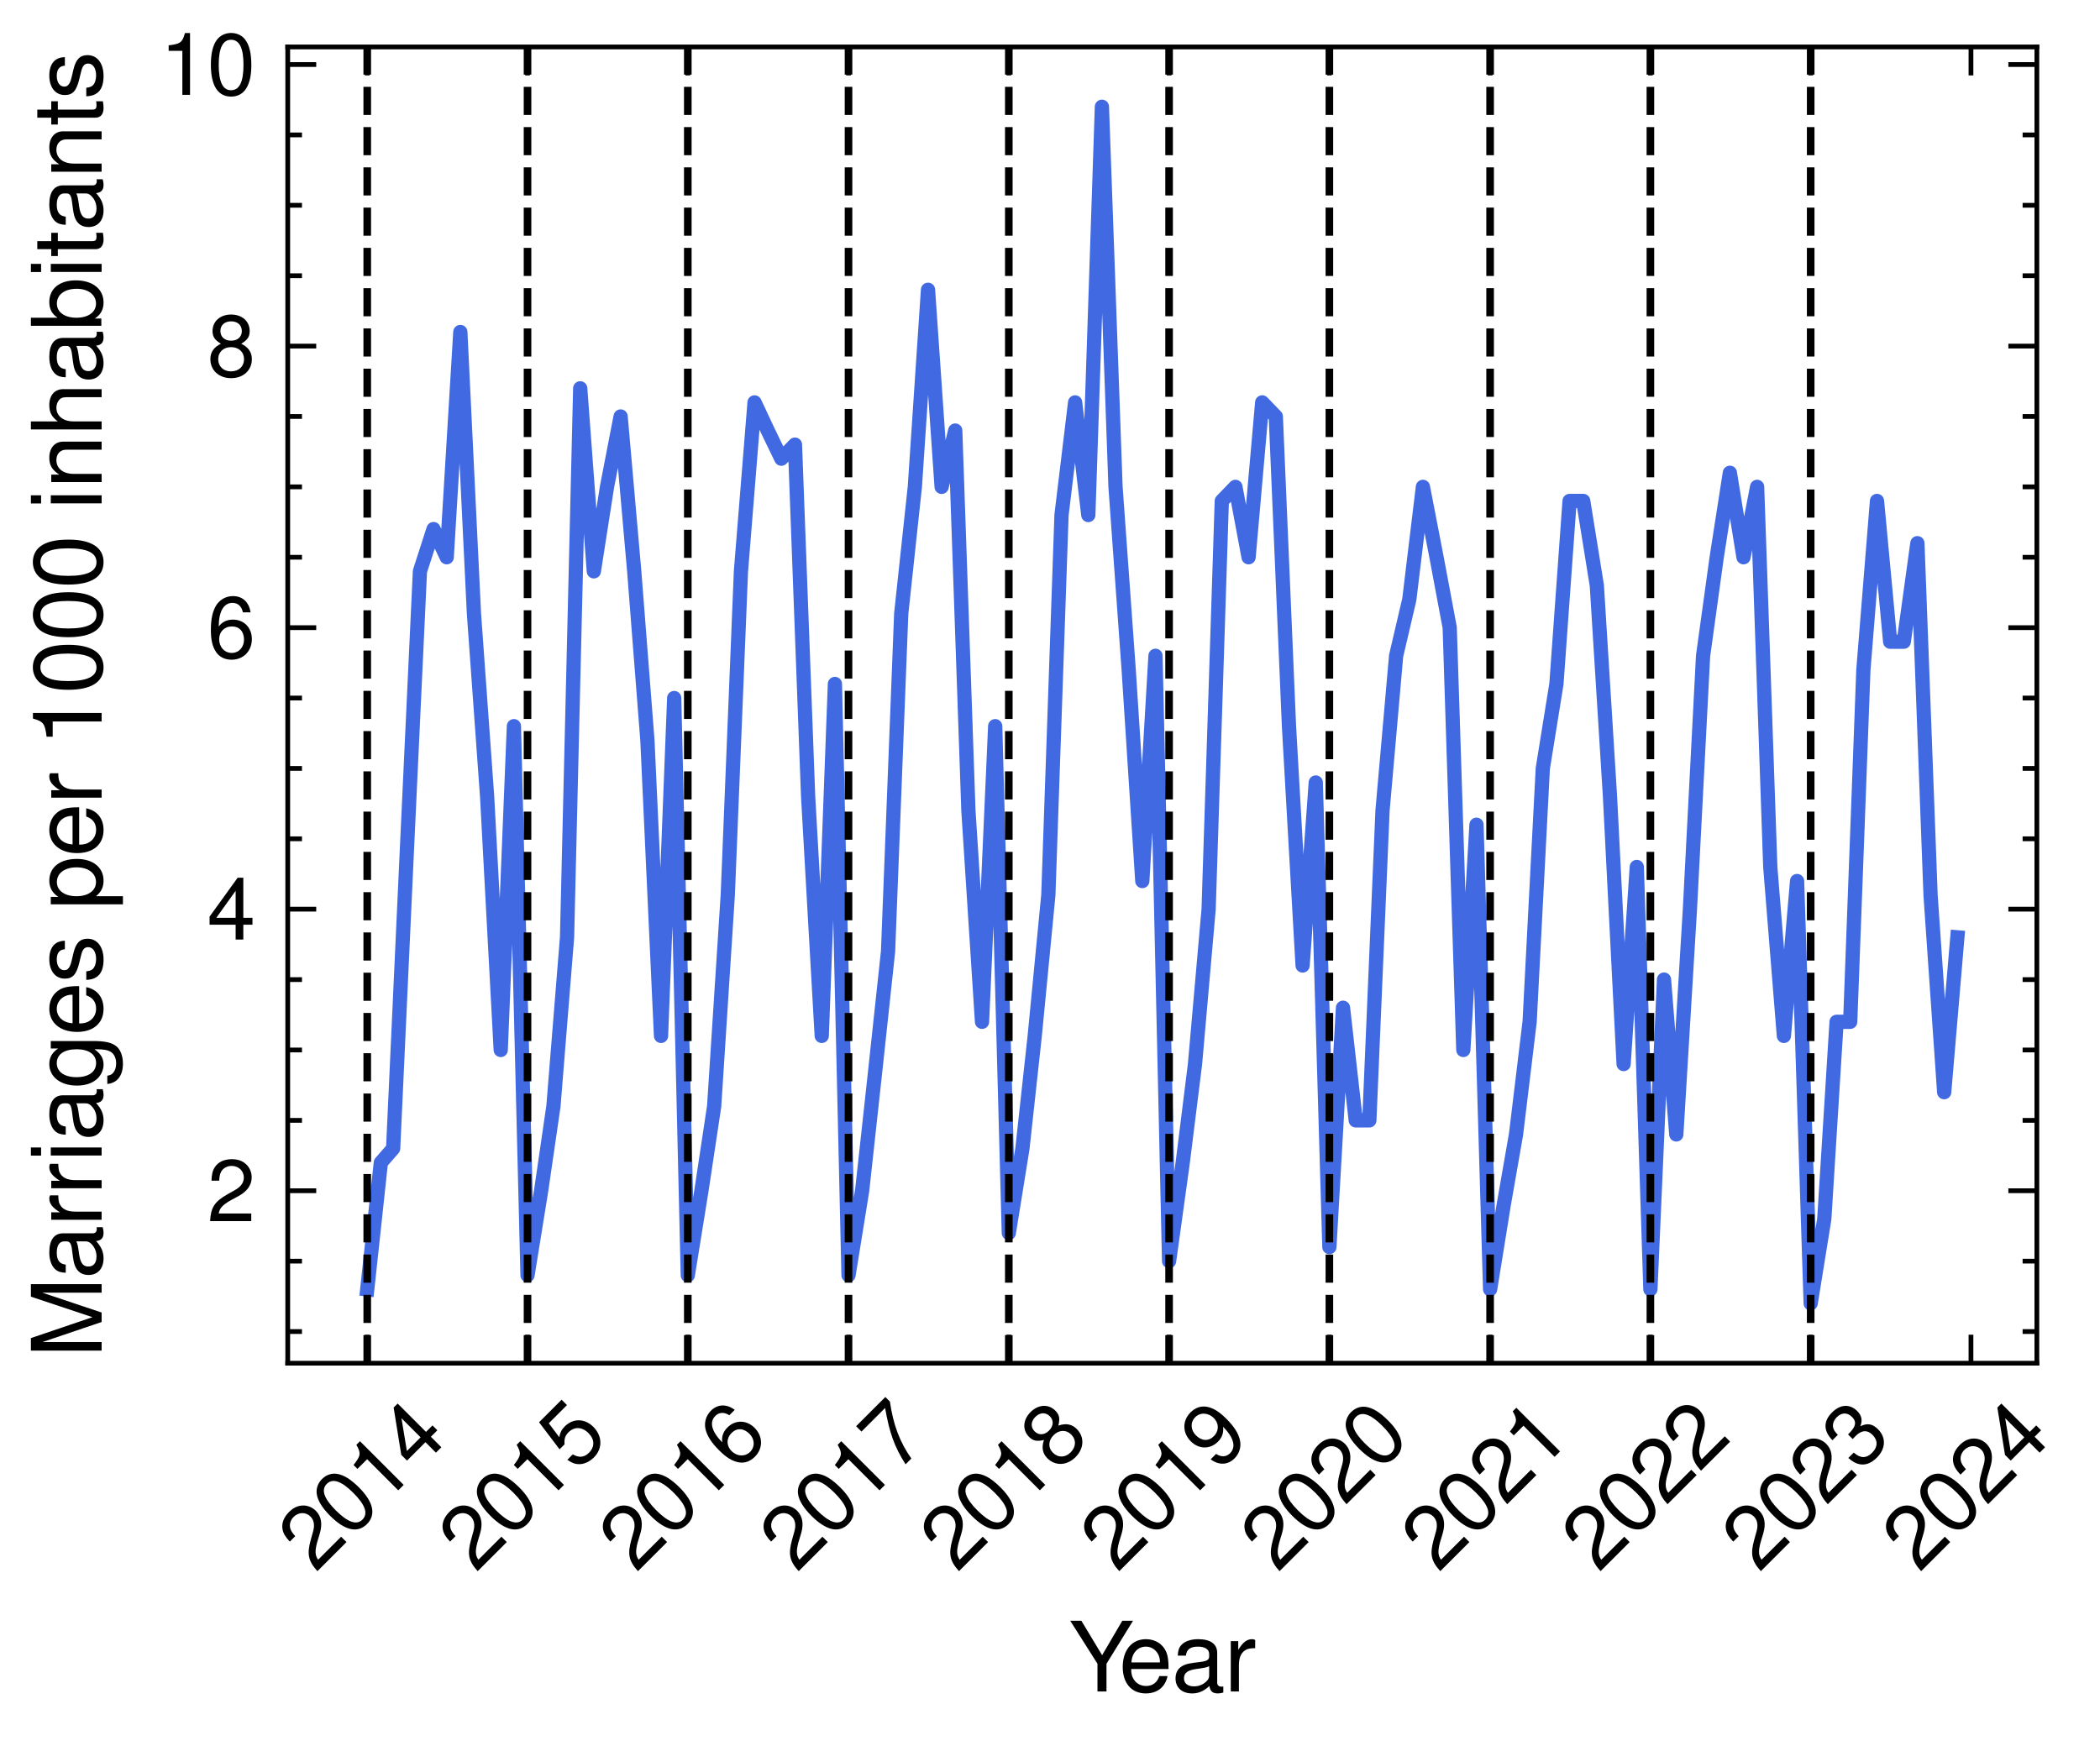 <?xml version="1.0" encoding="utf-8" standalone="no"?>
<!DOCTYPE svg PUBLIC "-//W3C//DTD SVG 1.1//EN"
  "http://www.w3.org/Graphics/SVG/1.1/DTD/svg11.dtd">
<svg xmlns:xlink="http://www.w3.org/1999/xlink" width="221.078pt" height="183.83pt" viewBox="0 0 221.078 183.83" xmlns="http://www.w3.org/2000/svg" version="1.1">
 <defs>
  <style type="text/css">*{stroke-linejoin: round; stroke-linecap: butt}</style>
 </defs>
 <g id="figure_1">
  <g id="patch_1">
   <path d="M 0 183.83 
L 221.078 183.83 
L 221.078 0 
L 0 0 
z
" style="fill: #ffffff"/>
  </g>
  <g id="axes_1">
   <g id="patch_2">
    <path d="M 30.291 143.541 
L 214.431 143.541 
L 214.431 4.941 
L 30.291 4.941 
z
" style="fill: #ffffff"/>
   </g>
   <g id="PolyCollection_1"/>
   <g id="matplotlib.axis_1">
    <g id="xtick_1">
     <g id="line2d_1">
      <defs>
       <path id="m41a8d1bdcc" d="M 0 0 
L 0 -3 
" style="stroke: #000000; stroke-width: 0.5"/>
      </defs>
      <g>
       <use xlink:href="#m41a8d1bdcc" x="38.661" y="143.541" style="stroke: #000000; stroke-width: 0.5"/>
      </g>
     </g>
     <g id="line2d_2">
      <defs>
       <path id="mf734cd130b" d="M 0 0 
L 0 3 
" style="stroke: #000000; stroke-width: 0.5"/>
      </defs>
      <g>
       <use xlink:href="#mf734cd130b" x="38.661" y="4.941" style="stroke: #000000; stroke-width: 0.5"/>
      </g>
     </g>
     <g id="text_1">
      <!-- $\mathdefault{2014}$ -->
      <g transform="translate(33.194 165.659) rotate(-45) scale(0.09 -0.09)">
       <defs>
        <path id="NimbusSanL-Regu-32" d="M 3238 556 
L 851 556 
C 909 928 1114 1165 1670 1493 
L 2310 1839 
C 2944 2185 3270 2653 3270 3211 
C 3270 3589 3117 3942 2848 4185 
C 2579 4428 2246 4544 1818 4544 
C 1242 4544 813 4339 563 3955 
C 403 3711 333 3429 320 2967 
L 883 2967 
C 902 3275 941 3461 1018 3608 
C 1165 3884 1459 4051 1798 4051 
C 2310 4051 2694 3685 2694 3198 
C 2694 2839 2483 2531 2080 2300 
L 1491 1967 
C 544 1428 269 999 218 0 
L 3238 0 
L 3238 556 
z
" transform="scale(0.016)"/>
        <path id="NimbusSanL-Regu-30" d="M 1760 4544 
C 1338 4544 954 4358 717 4044 
C 422 3649 275 3043 275 2207 
C 275 683 787 -128 1760 -128 
C 2720 -128 3245 683 3245 2169 
C 3245 3049 3104 3636 2803 4044 
C 2566 4364 2189 4544 1760 4544 
z
M 1760 4044 
C 2368 4044 2669 3432 2669 2220 
C 2669 938 2374 339 1747 339 
C 1152 339 851 964 851 2201 
C 851 3438 1152 4044 1760 4044 
z
" transform="scale(0.016)"/>
        <path id="NimbusSanL-Regu-31" d="M 1658 3232 
L 1658 0 
L 2221 0 
L 2221 4537 
L 1850 4537 
C 1651 3840 1523 3744 653 3635 
L 653 3232 
L 1658 3232 
z
" transform="scale(0.016)"/>
        <path id="NimbusSanL-Regu-34" d="M 2093 1088 
L 2093 0 
L 2656 0 
L 2656 1088 
L 3328 1088 
L 3328 1593 
L 2656 1593 
L 2656 4537 
L 2240 4537 
L 179 1683 
L 179 1088 
L 2093 1088 
z
M 2093 1593 
L 672 1593 
L 2093 3577 
L 2093 1593 
z
" transform="scale(0.016)"/>
       </defs>
       <use xlink:href="#NimbusSanL-Regu-32" transform="scale(0.996)"/>
       <use xlink:href="#NimbusSanL-Regu-30" transform="translate(55.392 0) scale(0.996)"/>
       <use xlink:href="#NimbusSanL-Regu-31" transform="translate(110.783 0) scale(0.996)"/>
       <use xlink:href="#NimbusSanL-Regu-34" transform="translate(166.175 0) scale(0.996)"/>
      </g>
     </g>
    </g>
    <g id="xtick_2">
     <g id="line2d_3">
      <g>
       <use xlink:href="#m41a8d1bdcc" x="55.535" y="143.541" style="stroke: #000000; stroke-width: 0.5"/>
      </g>
     </g>
     <g id="line2d_4">
      <g>
       <use xlink:href="#mf734cd130b" x="55.535" y="4.941" style="stroke: #000000; stroke-width: 0.5"/>
      </g>
     </g>
     <g id="text_2">
      <!-- $\mathdefault{2015}$ -->
      <g transform="translate(50.068 165.659) rotate(-45) scale(0.09 -0.09)">
       <defs>
        <path id="NimbusSanL-Regu-35" d="M 3046 4544 
L 704 4544 
L 365 2076 
L 883 2076 
C 1146 2387 1363 2496 1715 2496 
C 2323 2496 2707 2082 2707 1414 
C 2707 765 2330 371 1715 371 
C 1222 371 922 619 787 1128 
L 224 1128 
C 301 759 365 581 499 415 
C 755 70 1216 -128 1728 -128 
C 2643 -128 3283 536 3283 1490 
C 3283 2381 2688 2995 1818 2995 
C 1498 2995 1242 2912 979 2720 
L 1158 3987 
L 3046 3987 
L 3046 4544 
z
" transform="scale(0.016)"/>
       </defs>
       <use xlink:href="#NimbusSanL-Regu-32" transform="scale(0.996)"/>
       <use xlink:href="#NimbusSanL-Regu-30" transform="translate(55.392 0) scale(0.996)"/>
       <use xlink:href="#NimbusSanL-Regu-31" transform="translate(110.783 0) scale(0.996)"/>
       <use xlink:href="#NimbusSanL-Regu-35" transform="translate(166.175 0) scale(0.996)"/>
      </g>
     </g>
    </g>
    <g id="xtick_3">
     <g id="line2d_5">
      <g>
       <use xlink:href="#m41a8d1bdcc" x="72.409" y="143.541" style="stroke: #000000; stroke-width: 0.5"/>
      </g>
     </g>
     <g id="line2d_6">
      <g>
       <use xlink:href="#mf734cd130b" x="72.409" y="4.941" style="stroke: #000000; stroke-width: 0.5"/>
      </g>
     </g>
     <g id="text_3">
      <!-- $\mathdefault{2016}$ -->
      <g transform="translate(66.942 165.659) rotate(-45) scale(0.09 -0.09)">
       <defs>
        <path id="NimbusSanL-Regu-36" d="M 3187 3352 
C 3078 4102 2592 4544 1901 4544 
C 1402 4544 954 4300 685 3895 
C 403 3449 275 2887 275 2064 
C 275 1312 390 832 659 434 
C 902 70 1299 -128 1798 -128 
C 2662 -128 3283 510 3283 1388 
C 3283 2221 2707 2816 1894 2816 
C 1446 2816 1094 2643 851 2310 
C 858 3423 1216 4044 1862 4044 
C 2259 4044 2534 3792 2624 3352 
L 3187 3352 
z
M 1824 2316 
C 2368 2316 2707 1944 2707 1343 
C 2707 781 2323 371 1805 371 
C 1280 371 883 800 883 1375 
C 883 1931 1267 2316 1824 2316 
z
" transform="scale(0.016)"/>
       </defs>
       <use xlink:href="#NimbusSanL-Regu-32" transform="scale(0.996)"/>
       <use xlink:href="#NimbusSanL-Regu-30" transform="translate(55.392 0) scale(0.996)"/>
       <use xlink:href="#NimbusSanL-Regu-31" transform="translate(110.783 0) scale(0.996)"/>
       <use xlink:href="#NimbusSanL-Regu-36" transform="translate(166.175 0) scale(0.996)"/>
      </g>
     </g>
    </g>
    <g id="xtick_4">
     <g id="line2d_7">
      <g>
       <use xlink:href="#m41a8d1bdcc" x="89.329" y="143.541" style="stroke: #000000; stroke-width: 0.5"/>
      </g>
     </g>
     <g id="line2d_8">
      <g>
       <use xlink:href="#mf734cd130b" x="89.329" y="4.941" style="stroke: #000000; stroke-width: 0.5"/>
      </g>
     </g>
     <g id="text_4">
      <!-- $\mathdefault{2017}$ -->
      <g transform="translate(83.862 165.659) rotate(-45) scale(0.09 -0.09)">
       <defs>
        <path id="NimbusSanL-Regu-37" d="M 3328 4544 
L 294 4544 
L 294 3987 
L 2746 3987 
C 1664 2442 1222 1493 883 0 
L 1485 0 
C 1734 1454 2304 2704 3328 4070 
L 3328 4544 
z
" transform="scale(0.016)"/>
       </defs>
       <use xlink:href="#NimbusSanL-Regu-32" transform="scale(0.996)"/>
       <use xlink:href="#NimbusSanL-Regu-30" transform="translate(55.392 0) scale(0.996)"/>
       <use xlink:href="#NimbusSanL-Regu-31" transform="translate(110.783 0) scale(0.996)"/>
       <use xlink:href="#NimbusSanL-Regu-37" transform="translate(166.175 0) scale(0.996)"/>
      </g>
     </g>
    </g>
    <g id="xtick_5">
     <g id="line2d_9">
      <g>
       <use xlink:href="#m41a8d1bdcc" x="106.203" y="143.541" style="stroke: #000000; stroke-width: 0.5"/>
      </g>
     </g>
     <g id="line2d_10">
      <g>
       <use xlink:href="#mf734cd130b" x="106.203" y="4.941" style="stroke: #000000; stroke-width: 0.5"/>
      </g>
     </g>
     <g id="text_5">
      <!-- $\mathdefault{2018}$ -->
      <g transform="translate(100.737 165.659) rotate(-45) scale(0.09 -0.09)">
       <defs>
        <path id="NimbusSanL-Regu-38" d="M 2502 2399 
C 2970 2681 3123 2910 3123 3337 
C 3123 4044 2566 4544 1760 4544 
C 960 4544 397 4044 397 3337 
C 397 2917 550 2687 1011 2399 
C 493 2150 237 1774 237 1276 
C 237 447 864 -128 1760 -128 
C 2656 -128 3283 447 3283 1270 
C 3283 1774 3027 2150 2502 2399 
z
M 1760 4044 
C 2240 4044 2547 3764 2547 3324 
C 2547 2904 2234 2624 1760 2624 
C 1286 2624 973 2904 973 3331 
C 973 3764 1286 4044 1760 4044 
z
M 1760 2150 
C 2323 2150 2707 1793 2707 1264 
C 2707 728 2323 371 1747 371 
C 1197 371 813 734 813 1264 
C 813 1793 1197 2150 1760 2150 
z
" transform="scale(0.016)"/>
       </defs>
       <use xlink:href="#NimbusSanL-Regu-32" transform="scale(0.996)"/>
       <use xlink:href="#NimbusSanL-Regu-30" transform="translate(55.392 0) scale(0.996)"/>
       <use xlink:href="#NimbusSanL-Regu-31" transform="translate(110.783 0) scale(0.996)"/>
       <use xlink:href="#NimbusSanL-Regu-38" transform="translate(166.175 0) scale(0.996)"/>
      </g>
     </g>
    </g>
    <g id="xtick_6">
     <g id="line2d_11">
      <g>
       <use xlink:href="#m41a8d1bdcc" x="123.077" y="143.541" style="stroke: #000000; stroke-width: 0.5"/>
      </g>
     </g>
     <g id="line2d_12">
      <g>
       <use xlink:href="#mf734cd130b" x="123.077" y="4.941" style="stroke: #000000; stroke-width: 0.5"/>
      </g>
     </g>
     <g id="text_6">
      <!-- $\mathdefault{2019}$ -->
      <g transform="translate(117.611 165.659) rotate(-45) scale(0.09 -0.09)">
       <defs>
        <path id="NimbusSanL-Regu-39" d="M 339 1063 
C 448 313 934 -128 1626 -128 
C 2125 -128 2579 115 2842 519 
C 3130 966 3258 1528 3258 2351 
C 3258 3103 3142 3583 2874 3981 
C 2624 4345 2227 4544 1728 4544 
C 864 4544 243 3906 243 3027 
C 243 2193 819 1600 1638 1600 
C 2067 1600 2381 1753 2675 2105 
C 2669 992 2310 371 1664 371 
C 1267 371 992 623 902 1063 
L 339 1063 
z
M 1722 4051 
C 2246 4051 2643 3621 2643 3040 
C 2643 2490 2253 2099 1702 2099 
C 1158 2099 819 2471 819 3072 
C 819 3640 1203 4051 1722 4051 
z
" transform="scale(0.016)"/>
       </defs>
       <use xlink:href="#NimbusSanL-Regu-32" transform="scale(0.996)"/>
       <use xlink:href="#NimbusSanL-Regu-30" transform="translate(55.392 0) scale(0.996)"/>
       <use xlink:href="#NimbusSanL-Regu-31" transform="translate(110.783 0) scale(0.996)"/>
       <use xlink:href="#NimbusSanL-Regu-39" transform="translate(166.175 0) scale(0.996)"/>
      </g>
     </g>
    </g>
    <g id="xtick_7">
     <g id="line2d_13">
      <g>
       <use xlink:href="#m41a8d1bdcc" x="139.951" y="143.541" style="stroke: #000000; stroke-width: 0.5"/>
      </g>
     </g>
     <g id="line2d_14">
      <g>
       <use xlink:href="#mf734cd130b" x="139.951" y="4.941" style="stroke: #000000; stroke-width: 0.5"/>
      </g>
     </g>
     <g id="text_7">
      <!-- $\mathdefault{2020}$ -->
      <g transform="translate(134.485 165.659) rotate(-45) scale(0.09 -0.09)">
       <use xlink:href="#NimbusSanL-Regu-32" transform="scale(0.996)"/>
       <use xlink:href="#NimbusSanL-Regu-30" transform="translate(55.392 0) scale(0.996)"/>
       <use xlink:href="#NimbusSanL-Regu-32" transform="translate(110.783 0) scale(0.996)"/>
       <use xlink:href="#NimbusSanL-Regu-30" transform="translate(166.175 0) scale(0.996)"/>
      </g>
     </g>
    </g>
    <g id="xtick_8">
     <g id="line2d_15">
      <g>
       <use xlink:href="#m41a8d1bdcc" x="156.872" y="143.541" style="stroke: #000000; stroke-width: 0.5"/>
      </g>
     </g>
     <g id="line2d_16">
      <g>
       <use xlink:href="#mf734cd130b" x="156.872" y="4.941" style="stroke: #000000; stroke-width: 0.5"/>
      </g>
     </g>
     <g id="text_8">
      <!-- $\mathdefault{2021}$ -->
      <g transform="translate(151.405 165.659) rotate(-45) scale(0.09 -0.09)">
       <use xlink:href="#NimbusSanL-Regu-32" transform="scale(0.996)"/>
       <use xlink:href="#NimbusSanL-Regu-30" transform="translate(55.392 0) scale(0.996)"/>
       <use xlink:href="#NimbusSanL-Regu-32" transform="translate(110.783 0) scale(0.996)"/>
       <use xlink:href="#NimbusSanL-Regu-31" transform="translate(166.175 0) scale(0.996)"/>
      </g>
     </g>
    </g>
    <g id="xtick_9">
     <g id="line2d_17">
      <g>
       <use xlink:href="#m41a8d1bdcc" x="173.746" y="143.541" style="stroke: #000000; stroke-width: 0.5"/>
      </g>
     </g>
     <g id="line2d_18">
      <g>
       <use xlink:href="#mf734cd130b" x="173.746" y="4.941" style="stroke: #000000; stroke-width: 0.5"/>
      </g>
     </g>
     <g id="text_9">
      <!-- $\mathdefault{2022}$ -->
      <g transform="translate(168.279 165.659) rotate(-45) scale(0.09 -0.09)">
       <use xlink:href="#NimbusSanL-Regu-32" transform="scale(0.996)"/>
       <use xlink:href="#NimbusSanL-Regu-30" transform="translate(55.392 0) scale(0.996)"/>
       <use xlink:href="#NimbusSanL-Regu-32" transform="translate(110.783 0) scale(0.996)"/>
       <use xlink:href="#NimbusSanL-Regu-32" transform="translate(166.175 0) scale(0.996)"/>
      </g>
     </g>
    </g>
    <g id="xtick_10">
     <g id="line2d_19">
      <g>
       <use xlink:href="#m41a8d1bdcc" x="190.62" y="143.541" style="stroke: #000000; stroke-width: 0.5"/>
      </g>
     </g>
     <g id="line2d_20">
      <g>
       <use xlink:href="#mf734cd130b" x="190.62" y="4.941" style="stroke: #000000; stroke-width: 0.5"/>
      </g>
     </g>
     <g id="text_10">
      <!-- $\mathdefault{2023}$ -->
      <g transform="translate(185.153 165.659) rotate(-45) scale(0.09 -0.09)">
       <defs>
        <path id="NimbusSanL-Regu-33" d="M 1414 2093 
L 1485 2093 
L 1722 2099 
C 2342 2099 2662 1819 2662 1276 
C 2662 709 2310 371 1722 371 
C 1107 371 806 677 768 1334 
L 205 1334 
C 230 970 294 734 403 530 
C 634 96 1082 -128 1702 -128 
C 2637 -128 3238 428 3238 1283 
C 3238 1857 3014 2176 2470 2361 
C 2893 2526 3104 2845 3104 3298 
C 3104 4076 2586 4544 1722 4544 
C 806 4544 320 4044 301 3081 
L 864 3081 
C 870 3356 896 3509 966 3649 
C 1094 3898 1376 4051 1728 4051 
C 2227 4051 2528 3757 2528 3279 
C 2528 2960 2413 2769 2163 2667 
C 2010 2603 1811 2577 1414 2571 
L 1414 2093 
z
" transform="scale(0.016)"/>
       </defs>
       <use xlink:href="#NimbusSanL-Regu-32" transform="scale(0.996)"/>
       <use xlink:href="#NimbusSanL-Regu-30" transform="translate(55.392 0) scale(0.996)"/>
       <use xlink:href="#NimbusSanL-Regu-32" transform="translate(110.783 0) scale(0.996)"/>
       <use xlink:href="#NimbusSanL-Regu-33" transform="translate(166.175 0) scale(0.996)"/>
      </g>
     </g>
    </g>
    <g id="xtick_11">
     <g id="line2d_21">
      <g>
       <use xlink:href="#m41a8d1bdcc" x="207.494" y="143.541" style="stroke: #000000; stroke-width: 0.5"/>
      </g>
     </g>
     <g id="line2d_22">
      <g>
       <use xlink:href="#mf734cd130b" x="207.494" y="4.941" style="stroke: #000000; stroke-width: 0.5"/>
      </g>
     </g>
     <g id="text_11">
      <!-- $\mathdefault{2024}$ -->
      <g transform="translate(202.027 165.659) rotate(-45) scale(0.09 -0.09)">
       <use xlink:href="#NimbusSanL-Regu-32" transform="scale(0.996)"/>
       <use xlink:href="#NimbusSanL-Regu-30" transform="translate(55.392 0) scale(0.996)"/>
       <use xlink:href="#NimbusSanL-Regu-32" transform="translate(110.783 0) scale(0.996)"/>
       <use xlink:href="#NimbusSanL-Regu-34" transform="translate(166.175 0) scale(0.996)"/>
      </g>
     </g>
    </g>
    <g id="text_12">
     <!-- Year -->
     <g transform="translate(112.538 178.108) scale(0.1 -0.1)">
      <defs>
       <path id="NimbusSanL-Regu-59" d="M 2477 1832 
L 4230 4672 
L 3520 4672 
L 2189 2396 
L 819 4672 
L 83 4672 
L 1882 1832 
L 1882 0 
L 2477 0 
L 2477 1832 
z
" transform="scale(0.016)"/>
       <path id="NimbusSanL-Regu-65" d="M 3283 1484 
C 3283 1998 3245 2311 3149 2565 
C 2931 3123 2419 3456 1792 3456 
C 858 3456 256 2734 256 1619 
C 256 545 838 -128 1779 -128 
C 2547 -128 3078 307 3213 1018 
L 2675 1018 
C 2528 588 2227 364 1798 364 
C 1459 364 1171 514 992 787 
C 864 974 819 1161 813 1484 
L 3283 1484 
z
M 826 1920 
C 870 2552 1248 2963 1786 2963 
C 2310 2963 2714 2519 2714 1959 
C 2714 1946 2714 1933 2707 1920 
L 826 1920 
z
" transform="scale(0.016)"/>
       <path id="NimbusSanL-Regu-61" d="M 3424 332 
C 3366 320 3341 320 3309 320 
C 3123 320 3021 415 3021 581 
L 3021 2542 
C 3021 3135 2586 3456 1760 3456 
C 1274 3456 870 3315 646 3065 
C 493 2893 429 2702 416 2370 
L 954 2370 
C 998 2778 1242 2963 1741 2963 
C 2221 2963 2490 2784 2490 2466 
L 2490 2326 
C 2490 2103 2355 2007 1933 1956 
C 1178 1861 1062 1835 858 1753 
C 467 1593 269 1294 269 861 
C 269 256 691 -128 1370 -128 
C 1792 -128 2131 19 2509 364 
C 2547 25 2714 -128 3059 -128 
C 3168 -128 3251 -116 3424 -71 
L 3424 332 
z
M 2490 1071 
C 2490 893 2438 785 2278 638 
C 2061 441 1798 339 1485 339 
C 1069 339 826 536 826 874 
C 826 1224 1062 1402 1632 1485 
C 2195 1562 2310 1587 2490 1670 
L 2490 1071 
z
" transform="scale(0.016)"/>
       <path id="NimbusSanL-Regu-72" d="M 442 3328 
L 442 0 
L 979 0 
L 979 1727 
C 979 2203 1101 2514 1357 2698 
C 1523 2819 1683 2857 2054 2863 
L 2054 3404 
C 1965 3449 1920 3456 1850 3456 
C 1504 3456 1242 3251 934 2750 
L 934 3328 
L 442 3328 
z
" transform="scale(0.016)"/>
      </defs>
      <use xlink:href="#NimbusSanL-Regu-59" transform="scale(0.996)"/>
      <use xlink:href="#NimbusSanL-Regu-65" transform="translate(52.503 0) scale(0.996)"/>
      <use xlink:href="#NimbusSanL-Regu-61" transform="translate(107.895 0) scale(0.996)"/>
      <use xlink:href="#NimbusSanL-Regu-72" transform="translate(163.287 0) scale(0.996)"/>
     </g>
    </g>
   </g>
   <g id="matplotlib.axis_2">
    <g id="ytick_1">
     <g id="line2d_23">
      <defs>
       <path id="mc5eac153a0" d="M 0 0 
L 3 0 
" style="stroke: #000000; stroke-width: 0.5"/>
      </defs>
      <g>
       <use xlink:href="#mc5eac153a0" x="30.291" y="125.382" style="stroke: #000000; stroke-width: 0.5"/>
      </g>
     </g>
     <g id="line2d_24">
      <defs>
       <path id="m0db56d8a5d" d="M 0 0 
L -3 0 
" style="stroke: #000000; stroke-width: 0.5"/>
      </defs>
      <g>
       <use xlink:href="#m0db56d8a5d" x="214.431" y="125.382" style="stroke: #000000; stroke-width: 0.5"/>
      </g>
     </g>
     <g id="text_13">
      <!-- $\mathdefault{2}$ -->
      <g transform="translate(21.806 128.577) scale(0.09 -0.09)">
       <use xlink:href="#NimbusSanL-Regu-32" transform="scale(0.996)"/>
      </g>
     </g>
    </g>
    <g id="ytick_2">
     <g id="line2d_25">
      <g>
       <use xlink:href="#mc5eac153a0" x="30.291" y="95.735" style="stroke: #000000; stroke-width: 0.5"/>
      </g>
     </g>
     <g id="line2d_26">
      <g>
       <use xlink:href="#m0db56d8a5d" x="214.431" y="95.735" style="stroke: #000000; stroke-width: 0.5"/>
      </g>
     </g>
     <g id="text_14">
      <!-- $\mathdefault{4}$ -->
      <g transform="translate(21.806 98.93) scale(0.09 -0.09)">
       <use xlink:href="#NimbusSanL-Regu-34" transform="scale(0.996)"/>
      </g>
     </g>
    </g>
    <g id="ytick_3">
     <g id="line2d_27">
      <g>
       <use xlink:href="#mc5eac153a0" x="30.291" y="66.088" style="stroke: #000000; stroke-width: 0.5"/>
      </g>
     </g>
     <g id="line2d_28">
      <g>
       <use xlink:href="#m0db56d8a5d" x="214.431" y="66.088" style="stroke: #000000; stroke-width: 0.5"/>
      </g>
     </g>
     <g id="text_15">
      <!-- $\mathdefault{6}$ -->
      <g transform="translate(21.806 69.283) scale(0.09 -0.09)">
       <use xlink:href="#NimbusSanL-Regu-36" transform="scale(0.996)"/>
      </g>
     </g>
    </g>
    <g id="ytick_4">
     <g id="line2d_29">
      <g>
       <use xlink:href="#mc5eac153a0" x="30.291" y="36.441" style="stroke: #000000; stroke-width: 0.5"/>
      </g>
     </g>
     <g id="line2d_30">
      <g>
       <use xlink:href="#m0db56d8a5d" x="214.431" y="36.441" style="stroke: #000000; stroke-width: 0.5"/>
      </g>
     </g>
     <g id="text_16">
      <!-- $\mathdefault{8}$ -->
      <g transform="translate(21.806 39.636) scale(0.09 -0.09)">
       <use xlink:href="#NimbusSanL-Regu-38" transform="scale(0.996)"/>
      </g>
     </g>
    </g>
    <g id="ytick_5">
     <g id="line2d_31">
      <g>
       <use xlink:href="#mc5eac153a0" x="30.291" y="6.794" style="stroke: #000000; stroke-width: 0.5"/>
      </g>
     </g>
     <g id="line2d_32">
      <g>
       <use xlink:href="#m0db56d8a5d" x="214.431" y="6.794" style="stroke: #000000; stroke-width: 0.5"/>
      </g>
     </g>
     <g id="text_17">
      <!-- $\mathdefault{10}$ -->
      <g transform="translate(16.82 9.988) scale(0.09 -0.09)">
       <use xlink:href="#NimbusSanL-Regu-31" transform="scale(0.996)"/>
       <use xlink:href="#NimbusSanL-Regu-30" transform="translate(55.392 0) scale(0.996)"/>
      </g>
     </g>
    </g>
    <g id="ytick_6">
     <g id="line2d_33">
      <defs>
       <path id="m72732dfef9" d="M 0 0 
L 1.5 0 
" style="stroke: #000000; stroke-width: 0.5"/>
      </defs>
      <g>
       <use xlink:href="#m72732dfef9" x="30.291" y="140.206" style="stroke: #000000; stroke-width: 0.5"/>
      </g>
     </g>
     <g id="line2d_34">
      <defs>
       <path id="m176b52d04e" d="M 0 0 
L -1.5 0 
" style="stroke: #000000; stroke-width: 0.5"/>
      </defs>
      <g>
       <use xlink:href="#m176b52d04e" x="214.431" y="140.206" style="stroke: #000000; stroke-width: 0.5"/>
      </g>
     </g>
    </g>
    <g id="ytick_7">
     <g id="line2d_35">
      <g>
       <use xlink:href="#m72732dfef9" x="30.291" y="132.794" style="stroke: #000000; stroke-width: 0.5"/>
      </g>
     </g>
     <g id="line2d_36">
      <g>
       <use xlink:href="#m176b52d04e" x="214.431" y="132.794" style="stroke: #000000; stroke-width: 0.5"/>
      </g>
     </g>
    </g>
    <g id="ytick_8">
     <g id="line2d_37">
      <g>
       <use xlink:href="#m72732dfef9" x="30.291" y="117.971" style="stroke: #000000; stroke-width: 0.5"/>
      </g>
     </g>
     <g id="line2d_38">
      <g>
       <use xlink:href="#m176b52d04e" x="214.431" y="117.971" style="stroke: #000000; stroke-width: 0.5"/>
      </g>
     </g>
    </g>
    <g id="ytick_9">
     <g id="line2d_39">
      <g>
       <use xlink:href="#m72732dfef9" x="30.291" y="110.559" style="stroke: #000000; stroke-width: 0.5"/>
      </g>
     </g>
     <g id="line2d_40">
      <g>
       <use xlink:href="#m176b52d04e" x="214.431" y="110.559" style="stroke: #000000; stroke-width: 0.5"/>
      </g>
     </g>
    </g>
    <g id="ytick_10">
     <g id="line2d_41">
      <g>
       <use xlink:href="#m72732dfef9" x="30.291" y="103.147" style="stroke: #000000; stroke-width: 0.5"/>
      </g>
     </g>
     <g id="line2d_42">
      <g>
       <use xlink:href="#m176b52d04e" x="214.431" y="103.147" style="stroke: #000000; stroke-width: 0.5"/>
      </g>
     </g>
    </g>
    <g id="ytick_11">
     <g id="line2d_43">
      <g>
       <use xlink:href="#m72732dfef9" x="30.291" y="88.324" style="stroke: #000000; stroke-width: 0.5"/>
      </g>
     </g>
     <g id="line2d_44">
      <g>
       <use xlink:href="#m176b52d04e" x="214.431" y="88.324" style="stroke: #000000; stroke-width: 0.5"/>
      </g>
     </g>
    </g>
    <g id="ytick_12">
     <g id="line2d_45">
      <g>
       <use xlink:href="#m72732dfef9" x="30.291" y="80.912" style="stroke: #000000; stroke-width: 0.5"/>
      </g>
     </g>
     <g id="line2d_46">
      <g>
       <use xlink:href="#m176b52d04e" x="214.431" y="80.912" style="stroke: #000000; stroke-width: 0.5"/>
      </g>
     </g>
    </g>
    <g id="ytick_13">
     <g id="line2d_47">
      <g>
       <use xlink:href="#m72732dfef9" x="30.291" y="73.5" style="stroke: #000000; stroke-width: 0.5"/>
      </g>
     </g>
     <g id="line2d_48">
      <g>
       <use xlink:href="#m176b52d04e" x="214.431" y="73.5" style="stroke: #000000; stroke-width: 0.5"/>
      </g>
     </g>
    </g>
    <g id="ytick_14">
     <g id="line2d_49">
      <g>
       <use xlink:href="#m72732dfef9" x="30.291" y="58.677" style="stroke: #000000; stroke-width: 0.5"/>
      </g>
     </g>
     <g id="line2d_50">
      <g>
       <use xlink:href="#m176b52d04e" x="214.431" y="58.677" style="stroke: #000000; stroke-width: 0.5"/>
      </g>
     </g>
    </g>
    <g id="ytick_15">
     <g id="line2d_51">
      <g>
       <use xlink:href="#m72732dfef9" x="30.291" y="51.265" style="stroke: #000000; stroke-width: 0.5"/>
      </g>
     </g>
     <g id="line2d_52">
      <g>
       <use xlink:href="#m176b52d04e" x="214.431" y="51.265" style="stroke: #000000; stroke-width: 0.5"/>
      </g>
     </g>
    </g>
    <g id="ytick_16">
     <g id="line2d_53">
      <g>
       <use xlink:href="#m72732dfef9" x="30.291" y="43.853" style="stroke: #000000; stroke-width: 0.5"/>
      </g>
     </g>
     <g id="line2d_54">
      <g>
       <use xlink:href="#m176b52d04e" x="214.431" y="43.853" style="stroke: #000000; stroke-width: 0.5"/>
      </g>
     </g>
    </g>
    <g id="ytick_17">
     <g id="line2d_55">
      <g>
       <use xlink:href="#m72732dfef9" x="30.291" y="29.03" style="stroke: #000000; stroke-width: 0.5"/>
      </g>
     </g>
     <g id="line2d_56">
      <g>
       <use xlink:href="#m176b52d04e" x="214.431" y="29.03" style="stroke: #000000; stroke-width: 0.5"/>
      </g>
     </g>
    </g>
    <g id="ytick_18">
     <g id="line2d_57">
      <g>
       <use xlink:href="#m72732dfef9" x="30.291" y="21.618" style="stroke: #000000; stroke-width: 0.5"/>
      </g>
     </g>
     <g id="line2d_58">
      <g>
       <use xlink:href="#m176b52d04e" x="214.431" y="21.618" style="stroke: #000000; stroke-width: 0.5"/>
      </g>
     </g>
    </g>
    <g id="ytick_19">
     <g id="line2d_59">
      <g>
       <use xlink:href="#m72732dfef9" x="30.291" y="14.206" style="stroke: #000000; stroke-width: 0.5"/>
      </g>
     </g>
     <g id="line2d_60">
      <g>
       <use xlink:href="#m176b52d04e" x="214.431" y="14.206" style="stroke: #000000; stroke-width: 0.5"/>
      </g>
     </g>
    </g>
    <g id="text_18">
     <!-- Marriages per 1000 inhabitants -->
     <g transform="translate(10.698 142.978) rotate(-90) scale(0.1 -0.1)">
      <defs>
       <path id="NimbusSanL-Regu-4d" d="M 2995 0 
L 4307 3915 
L 4307 0 
L 4870 0 
L 4870 4672 
L 4045 4672 
L 2688 602 
L 1306 4672 
L 480 4672 
L 480 0 
L 1043 0 
L 1043 3915 
L 2368 0 
L 2995 0 
z
" transform="scale(0.016)"/>
       <path id="NimbusSanL-Regu-69" d="M 960 3358 
L 429 3358 
L 429 0 
L 960 0 
L 960 3358 
z
M 960 4672 
L 422 4672 
L 422 3999 
L 960 3999 
L 960 4672 
z
" transform="scale(0.016)"/>
       <path id="NimbusSanL-Regu-67" d="M 2637 3359 
L 2637 2873 
C 2368 3270 2042 3456 1613 3456 
C 762 3456 186 2714 186 1632 
C 186 1084 333 638 608 320 
C 858 38 1216 -128 1568 -128 
C 1990 -128 2285 51 2586 473 
L 2586 300 
C 2586 -155 2528 -441 2394 -634 
C 2253 -841 1978 -960 1651 -960 
C 1408 -960 1190 -894 1043 -774 
C 922 -674 870 -581 838 -375 
L 294 -375 
C 352 -1031 845 -1408 1632 -1408 
C 2131 -1408 2560 -1248 2778 -980 
C 3034 -661 3130 -222 3130 568 
L 3130 3359 
L 2637 3359 
z
M 1670 2963 
C 2246 2963 2586 2479 2586 1644 
C 2586 848 2240 364 1677 364 
C 1094 364 742 855 742 1663 
C 742 2466 1101 2963 1670 2963 
z
" transform="scale(0.016)"/>
       <path id="NimbusSanL-Regu-73" d="M 2803 2428 
C 2797 3084 2362 3456 1587 3456 
C 806 3456 301 3052 301 2434 
C 301 1912 570 1663 1363 1472 
L 1862 1351 
C 2234 1262 2381 1129 2381 887 
C 2381 574 2067 364 1600 364 
C 1312 364 1069 447 934 587 
C 851 683 813 778 781 1014 
L 218 1014 
C 243 243 678 -128 1555 -128 
C 2400 -128 2938 288 2938 931 
C 2938 1428 2656 1702 1990 1861 
L 1478 1982 
C 1043 2084 858 2224 858 2459 
C 858 2765 1133 2963 1568 2963 
C 1997 2963 2227 2778 2240 2428 
L 2803 2428 
z
" transform="scale(0.016)"/>
       <path id="NimbusSanL-Regu-70" d="M 346 -1408 
L 883 -1408 
L 883 371 
C 1165 25 1478 -128 1914 -128 
C 2778 -128 3347 568 3347 1632 
C 3347 2752 2797 3456 1907 3456 
C 1453 3456 1088 3251 838 2854 
L 838 3359 
L 346 3359 
L 346 -1408 
z
M 1818 2956 
C 2406 2956 2790 2440 2790 1644 
C 2790 887 2400 371 1818 371 
C 1254 371 883 880 883 1663 
C 883 2447 1254 2956 1818 2956 
z
" transform="scale(0.016)"/>
       <path id="NimbusSanL-Regu-6e" d="M 448 3328 
L 448 0 
L 986 0 
L 986 1835 
C 986 2539 1344 2988 1894 2988 
C 2317 2988 2586 2732 2586 2328 
L 2586 0 
L 3117 0 
L 3117 2539 
C 3117 3097 2701 3456 2054 3456 
C 1555 3456 1235 3263 941 2796 
L 941 3328 
L 448 3328 
z
" transform="scale(0.016)"/>
       <path id="NimbusSanL-Regu-68" d="M 448 4672 
L 448 0 
L 979 0 
L 979 1853 
C 979 2539 1338 2988 1888 2988 
C 2061 2988 2234 2930 2362 2834 
C 2515 2725 2579 2565 2579 2328 
L 2579 0 
L 3110 0 
L 3110 2539 
C 3110 3103 2707 3456 2054 3456 
C 1581 3456 1293 3308 979 2898 
L 979 4672 
L 448 4672 
z
" transform="scale(0.016)"/>
       <path id="NimbusSanL-Regu-62" d="M 346 4672 
L 346 19 
L 826 19 
L 826 447 
C 1082 57 1421 -128 1888 -128 
C 2771 -128 3347 594 3347 1702 
C 3347 2784 2797 3456 1914 3456 
C 1453 3456 1126 3283 877 2905 
L 877 4672 
L 346 4672 
z
M 1811 2956 
C 2406 2956 2790 2440 2790 1644 
C 2790 887 2394 371 1811 371 
C 1248 371 877 880 877 1663 
C 877 2447 1248 2956 1811 2956 
z
" transform="scale(0.016)"/>
       <path id="NimbusSanL-Regu-74" d="M 1626 3328 
L 1075 3328 
L 1075 4249 
L 544 4249 
L 544 3328 
L 90 3328 
L 90 2892 
L 544 2892 
L 544 402 
C 544 64 774 -128 1190 -128 
C 1318 -128 1446 -116 1626 -84 
L 1626 364 
C 1555 345 1472 339 1370 339 
C 1139 339 1075 402 1075 634 
L 1075 2892 
L 1626 2892 
L 1626 3328 
z
" transform="scale(0.016)"/>
      </defs>
      <use xlink:href="#NimbusSanL-Regu-4d" transform="scale(0.996)"/>
      <use xlink:href="#NimbusSanL-Regu-61" transform="translate(82.988 0) scale(0.996)"/>
      <use xlink:href="#NimbusSanL-Regu-72" transform="translate(138.38 0) scale(0.996)"/>
      <use xlink:href="#NimbusSanL-Regu-72" transform="translate(171.555 0) scale(0.996)"/>
      <use xlink:href="#NimbusSanL-Regu-69" transform="translate(206.224 0) scale(0.996)"/>
      <use xlink:href="#NimbusSanL-Regu-61" transform="translate(228.341 0) scale(0.996)"/>
      <use xlink:href="#NimbusSanL-Regu-67" transform="translate(283.732 0) scale(0.996)"/>
      <use xlink:href="#NimbusSanL-Regu-65" transform="translate(339.124 0) scale(0.996)"/>
      <use xlink:href="#NimbusSanL-Regu-73" transform="translate(394.516 0) scale(0.996)"/>
      <use xlink:href="#NimbusSanL-Regu-70" transform="translate(472.024 0) scale(0.996)"/>
      <use xlink:href="#NimbusSanL-Regu-65" transform="translate(527.416 0) scale(0.996)"/>
      <use xlink:href="#NimbusSanL-Regu-72" transform="translate(582.807 0) scale(0.996)"/>
      <use xlink:href="#NimbusSanL-Regu-31" transform="translate(643.678 0) scale(0.996)"/>
      <use xlink:href="#NimbusSanL-Regu-30" transform="translate(699.07 0) scale(0.996)"/>
      <use xlink:href="#NimbusSanL-Regu-30" transform="translate(754.461 0) scale(0.996)"/>
      <use xlink:href="#NimbusSanL-Regu-30" transform="translate(809.853 0) scale(0.996)"/>
      <use xlink:href="#NimbusSanL-Regu-69" transform="translate(892.94 0) scale(0.996)"/>
      <use xlink:href="#NimbusSanL-Regu-6e" transform="translate(915.057 0) scale(0.996)"/>
      <use xlink:href="#NimbusSanL-Regu-68" transform="translate(970.448 0) scale(0.996)"/>
      <use xlink:href="#NimbusSanL-Regu-61" transform="translate(1025.84 0) scale(0.996)"/>
      <use xlink:href="#NimbusSanL-Regu-62" transform="translate(1081.232 0) scale(0.996)"/>
      <use xlink:href="#NimbusSanL-Regu-69" transform="translate(1136.623 0) scale(0.996)"/>
      <use xlink:href="#NimbusSanL-Regu-74" transform="translate(1158.74 0) scale(0.996)"/>
      <use xlink:href="#NimbusSanL-Regu-61" transform="translate(1186.435 0) scale(0.996)"/>
      <use xlink:href="#NimbusSanL-Regu-6e" transform="translate(1241.827 0) scale(0.996)"/>
      <use xlink:href="#NimbusSanL-Regu-74" transform="translate(1297.219 0) scale(0.996)"/>
      <use xlink:href="#NimbusSanL-Regu-73" transform="translate(1324.914 0) scale(0.996)"/>
     </g>
    </g>
   </g>
   <g id="line2d_61">
    <path d="M 38.661 135.759 
L 40.094 122.418 
L 41.388 120.935 
L 42.822 89.806 
L 44.208 60.159 
L 45.642 55.712 
L 47.028 58.677 
L 48.462 34.959 
L 49.895 64.606 
L 51.282 83.877 
L 52.715 110.559 
L 54.102 76.465 
L 55.535 134.277 
L 56.968 125.382 
L 58.262 116.488 
L 59.696 98.7 
L 61.082 40.888 
L 62.516 60.159 
L 63.903 51.265 
L 65.336 43.853 
L 66.769 60.159 
L 68.156 77.947 
L 69.589 109.077 
L 70.976 73.5 
L 72.409 134.277 
L 73.842 125.382 
L 75.183 116.488 
L 76.616 94.253 
L 78.003 60.159 
L 79.436 42.371 
L 80.823 45.335 
L 82.256 48.3 
L 83.689 46.818 
L 85.076 83.877 
L 86.509 109.077 
L 87.896 72.018 
L 89.329 134.277 
L 90.762 125.382 
L 92.057 113.524 
L 93.49 100.182 
L 94.877 64.606 
L 96.31 51.265 
L 97.697 30.512 
L 99.13 51.265 
L 100.563 45.335 
L 101.95 85.359 
L 103.383 107.594 
L 104.77 76.465 
L 106.203 129.83 
L 107.636 120.935 
L 108.931 109.077 
L 110.364 94.253 
L 111.751 54.23 
L 113.184 42.371 
L 114.571 54.23 
L 116.004 11.241 
L 117.437 51.265 
L 118.824 70.535 
L 120.257 92.771 
L 121.644 69.053 
L 123.077 132.794 
L 124.511 122.418 
L 125.805 112.041 
L 127.238 95.735 
L 128.625 52.747 
L 130.058 51.265 
L 131.445 58.677 
L 132.878 42.371 
L 134.311 43.853 
L 135.698 76.465 
L 137.131 101.665 
L 138.518 82.394 
L 139.951 131.312 
L 141.385 106.112 
L 142.725 117.971 
L 144.158 117.971 
L 145.545 85.359 
L 146.978 69.053 
L 148.365 63.124 
L 149.798 51.265 
L 151.232 58.677 
L 152.619 66.088 
L 154.052 110.559 
L 155.439 86.841 
L 156.872 135.759 
L 158.305 126.865 
L 159.599 119.453 
L 161.032 107.594 
L 162.419 80.912 
L 163.853 72.018 
L 165.239 52.747 
L 166.673 52.747 
L 168.106 61.641 
L 169.493 83.877 
L 170.926 112.041 
L 172.313 91.288 
L 173.746 135.759 
L 175.179 103.147 
L 176.473 119.453 
L 177.907 95.735 
L 179.293 69.053 
L 180.727 58.677 
L 182.113 49.782 
L 183.547 58.677 
L 184.98 51.265 
L 186.367 91.288 
L 187.8 109.077 
L 189.187 92.771 
L 190.62 137.241 
L 192.053 128.347 
L 193.347 107.594 
L 194.781 107.594 
L 196.168 70.535 
L 197.601 52.747 
L 198.988 67.571 
L 200.421 67.571 
L 201.854 57.194 
L 203.241 94.253 
L 204.674 115.006 
L 206.061 98.7 
" clip-path="url(#p448f549827)" style="fill: none; stroke: #4169e1; stroke-width: 1.5; stroke-linecap: square"/>
   </g>
   <g id="line2d_62">
    <path d="M 38.661 143.541 
L 38.661 4.941 
" clip-path="url(#p448f549827)" style="fill: none; stroke-dasharray: 2.96,1.28; stroke-dashoffset: 0; stroke: #000000; stroke-width: 0.8"/>
   </g>
   <g id="line2d_63">
    <path d="M 55.535 143.541 
L 55.535 4.941 
" clip-path="url(#p448f549827)" style="fill: none; stroke-dasharray: 2.96,1.28; stroke-dashoffset: 0; stroke: #000000; stroke-width: 0.8"/>
   </g>
   <g id="line2d_64">
    <path d="M 72.409 143.541 
L 72.409 4.941 
" clip-path="url(#p448f549827)" style="fill: none; stroke-dasharray: 2.96,1.28; stroke-dashoffset: 0; stroke: #000000; stroke-width: 0.8"/>
   </g>
   <g id="line2d_65">
    <path d="M 89.329 143.541 
L 89.329 4.941 
" clip-path="url(#p448f549827)" style="fill: none; stroke-dasharray: 2.96,1.28; stroke-dashoffset: 0; stroke: #000000; stroke-width: 0.8"/>
   </g>
   <g id="line2d_66">
    <path d="M 106.203 143.541 
L 106.203 4.941 
" clip-path="url(#p448f549827)" style="fill: none; stroke-dasharray: 2.96,1.28; stroke-dashoffset: 0; stroke: #000000; stroke-width: 0.8"/>
   </g>
   <g id="line2d_67">
    <path d="M 123.077 143.541 
L 123.077 4.941 
" clip-path="url(#p448f549827)" style="fill: none; stroke-dasharray: 2.96,1.28; stroke-dashoffset: 0; stroke: #000000; stroke-width: 0.8"/>
   </g>
   <g id="line2d_68">
    <path d="M 139.951 143.541 
L 139.951 4.941 
" clip-path="url(#p448f549827)" style="fill: none; stroke-dasharray: 2.96,1.28; stroke-dashoffset: 0; stroke: #000000; stroke-width: 0.8"/>
   </g>
   <g id="line2d_69">
    <path d="M 156.872 143.541 
L 156.872 4.941 
" clip-path="url(#p448f549827)" style="fill: none; stroke-dasharray: 2.96,1.28; stroke-dashoffset: 0; stroke: #000000; stroke-width: 0.8"/>
   </g>
   <g id="line2d_70">
    <path d="M 173.746 143.541 
L 173.746 4.941 
" clip-path="url(#p448f549827)" style="fill: none; stroke-dasharray: 2.96,1.28; stroke-dashoffset: 0; stroke: #000000; stroke-width: 0.8"/>
   </g>
   <g id="line2d_71">
    <path d="M 190.62 143.541 
L 190.62 4.941 
" clip-path="url(#p448f549827)" style="fill: none; stroke-dasharray: 2.96,1.28; stroke-dashoffset: 0; stroke: #000000; stroke-width: 0.8"/>
   </g>
   <g id="patch_3">
    <path d="M 30.291 143.541 
L 30.291 4.941 
" style="fill: none; stroke: #000000; stroke-width: 0.5; stroke-linejoin: miter; stroke-linecap: square"/>
   </g>
   <g id="patch_4">
    <path d="M 214.431 143.541 
L 214.431 4.941 
" style="fill: none; stroke: #000000; stroke-width: 0.5; stroke-linejoin: miter; stroke-linecap: square"/>
   </g>
   <g id="patch_5">
    <path d="M 30.291 143.541 
L 214.431 143.541 
" style="fill: none; stroke: #000000; stroke-width: 0.5; stroke-linejoin: miter; stroke-linecap: square"/>
   </g>
   <g id="patch_6">
    <path d="M 30.291 4.941 
L 214.431 4.941 
" style="fill: none; stroke: #000000; stroke-width: 0.5; stroke-linejoin: miter; stroke-linecap: square"/>
   </g>
  </g>
 </g>
 <defs>
  <clipPath id="p448f549827">
   <rect x="30.291" y="4.941" width="184.14" height="138.6"/>
  </clipPath>
 </defs>
</svg>

